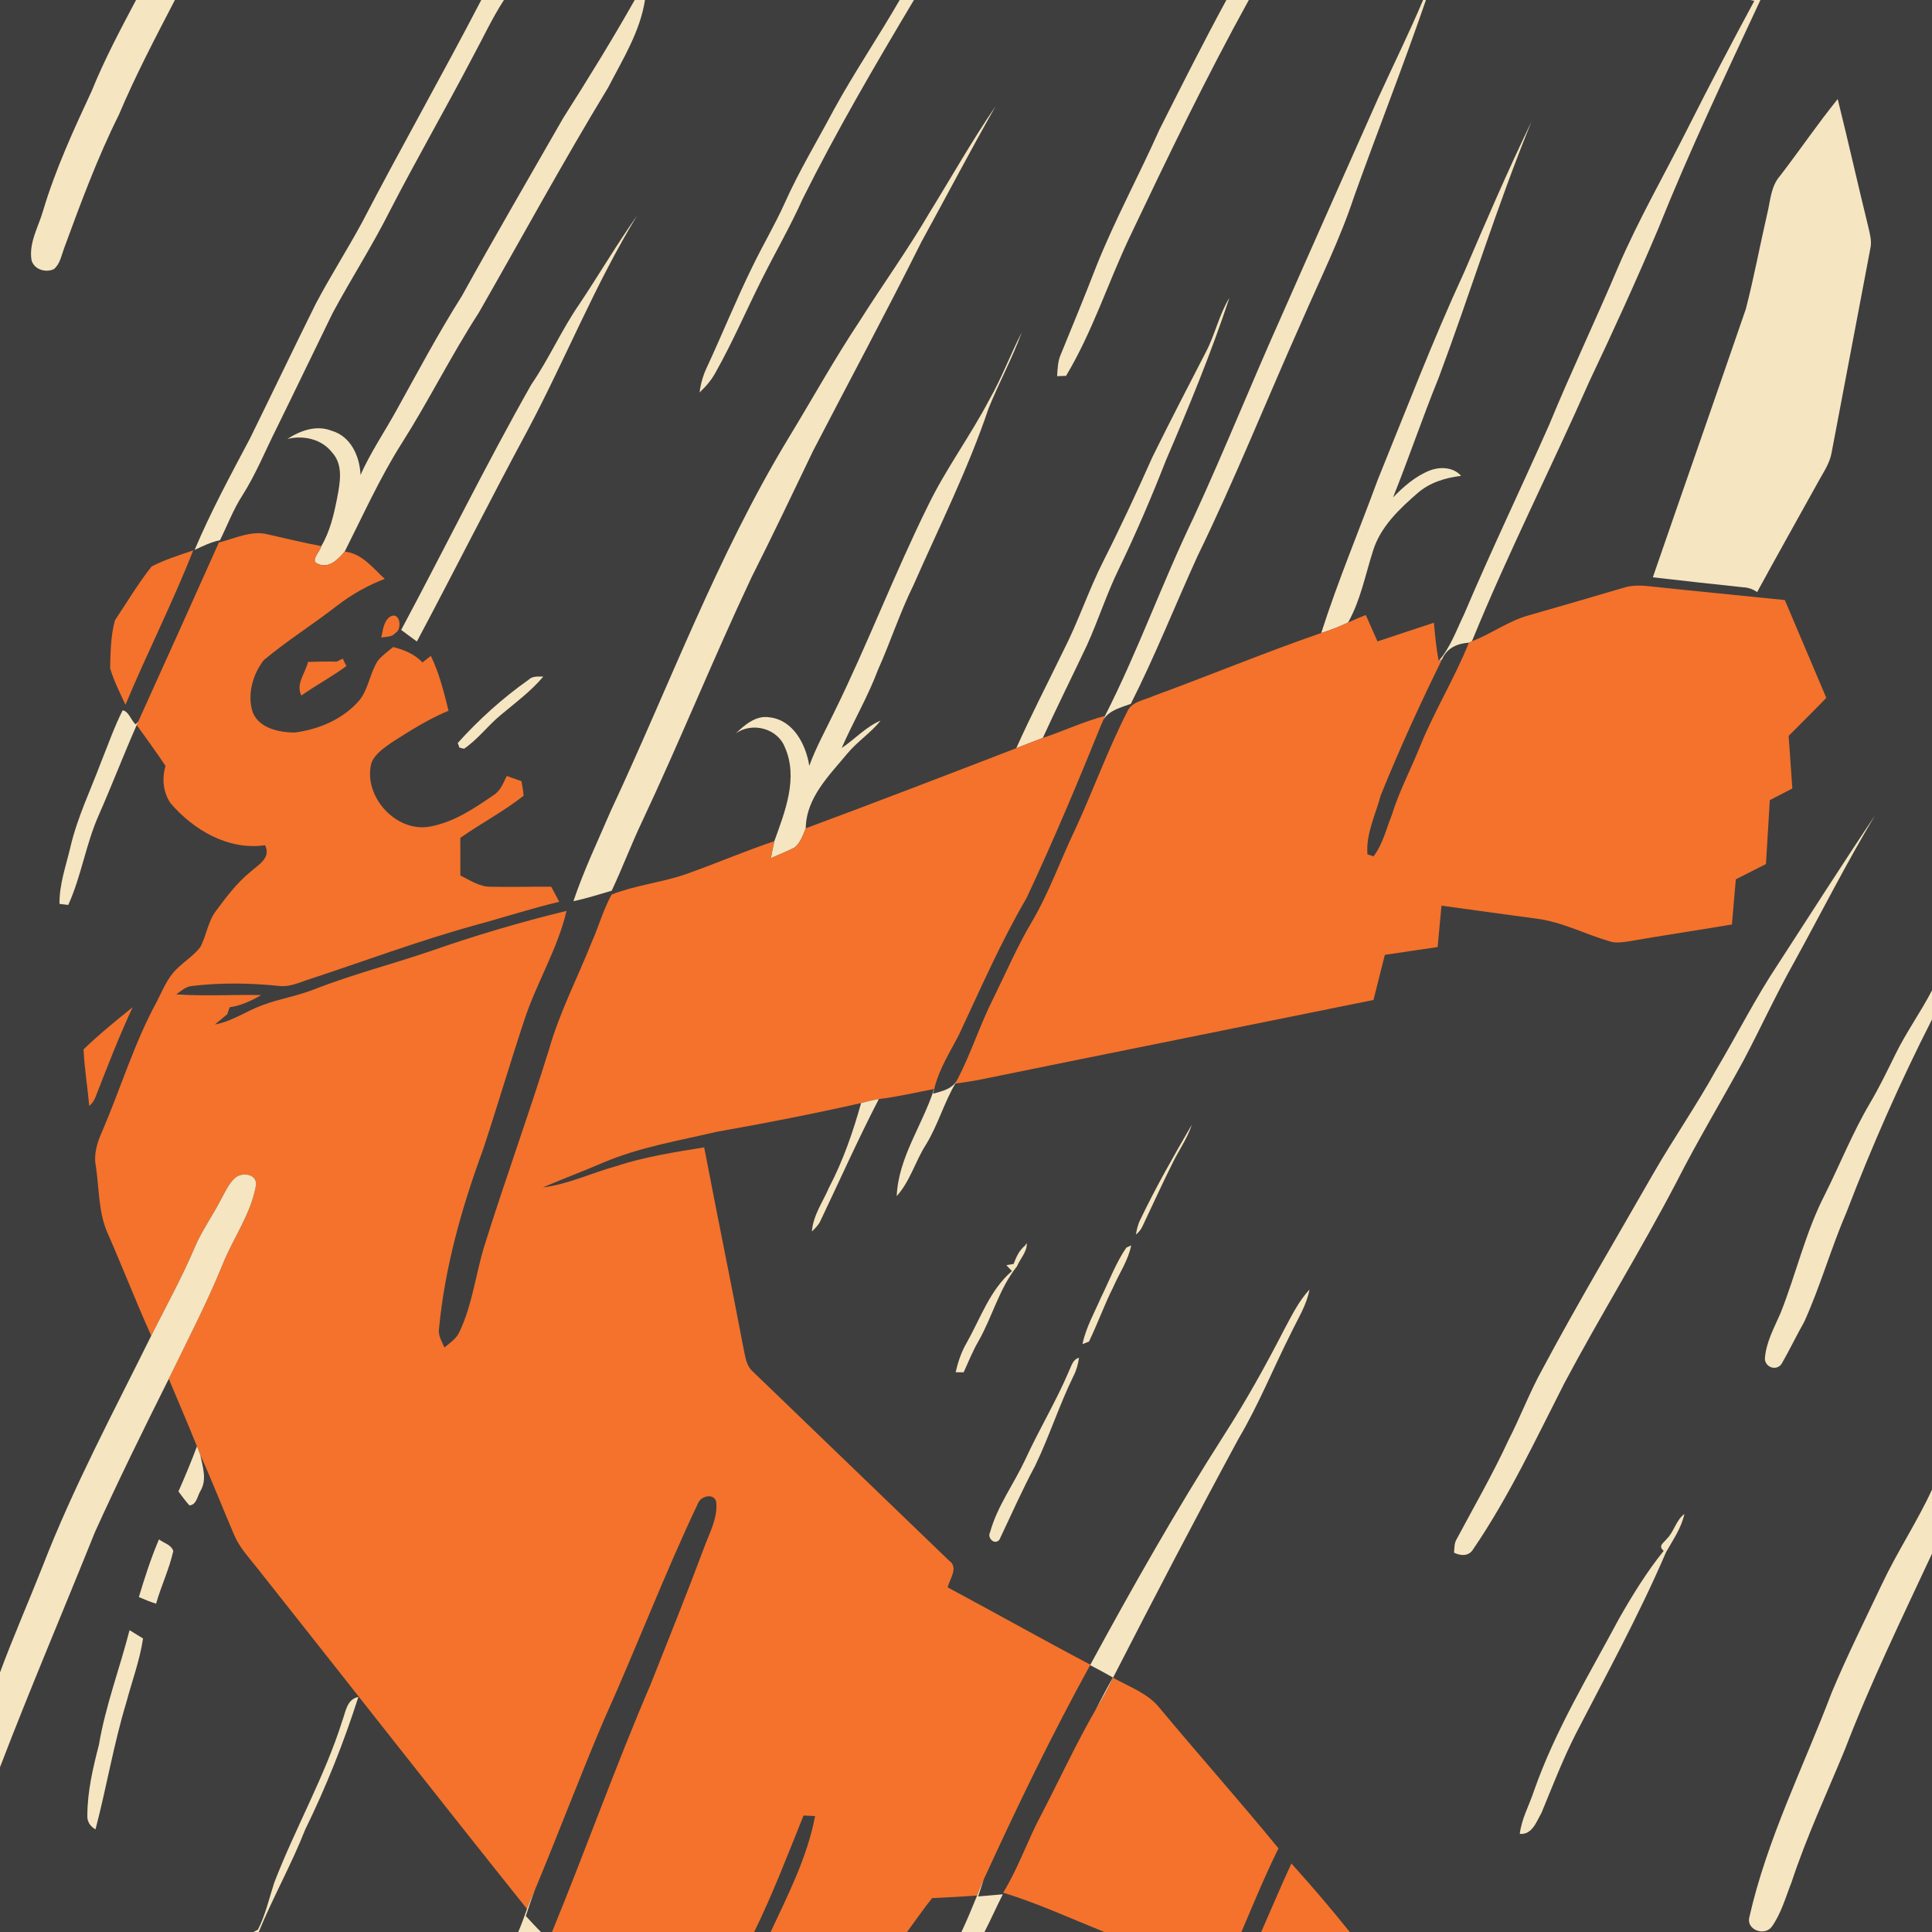 <?xml version="1.0" encoding="UTF-8" standalone="no"?>
<svg
   xmlns:dc="http://purl.org/dc/elements/1.1/"
   xmlns:cc="http://creativecommons.org/ns#"
   xmlns:rdf="http://www.w3.org/1999/02/22-rdf-syntax-ns#"
   xmlns:svg="http://www.w3.org/2000/svg"
   xmlns="http://www.w3.org/2000/svg"
   xmlns:sodipodi="http://sodipodi.sourceforge.net/DTD/sodipodi-0.dtd"
   xmlns:inkscape="http://www.inkscape.org/namespaces/inkscape"
   width="1280"
   height="1280"
   viewBox="0 0 1024 1024"
   version="1.1"
   id="svg2"
   inkscape:version="0.48.1 "
   sodipodi:docname="knife_kill_while_jarated.svg">
  <defs
     id="defs108" />
  <sodipodi:namedview
     pagecolor="#ffffff"
     bordercolor="#666666"
     borderopacity="1"
     objecttolerance="10"
     gridtolerance="10"
     guidetolerance="10"
     inkscape:pageopacity="0"
     inkscape:pageshadow="2"
     inkscape:window-width="1920"
     inkscape:window-height="1018"
     id="namedview106"
     showgrid="false"
     inkscape:snap-page="true"
     inkscape:zoom="0.6609375"
     inkscape:cx="292.21892"
     inkscape:cy="640"
     inkscape:window-x="-8"
     inkscape:window-y="-8"
     inkscape:window-maximized="1"
     inkscape:current-layer="layer1"
     fit-margin-top="0"
     fit-margin-left="0"
     fit-margin-right="0"
     fit-margin-bottom="0" />
  <g
     inkscape:groupmode="layer"
     id="layer1"
     inkscape:label="background"
     style="display:inline">
    <rect
       style="fill:#3e3e3e;fill-opacity:1;fill-rule:nonzero;stroke:none"
       id="rect3087"
       width="1024"
       height="1024"
       x="0"
       y="0" />
  </g>
  <g
     inkscape:groupmode="layer"
     id="layer2"
     inkscape:label="foreground">
    <path
       d="M 72.1,0 92.7,0 C 82.32,20.04 71.8,40 63.02,60.82 51.6,83.68 42.76,107.66 33.96,131.62 c -1.46,3.82 -2.1,8.34 -5.46,11.06 -4.44,2 -10.46,0.16 -11.8,-4.82 -1.48,-9.1 3.6,-17.5 6.08,-25.98 C 29.32,89.86 38.96,68.96 48.62,48.18 55.34,31.6 63.74,15.8 72.1,0 z"
       id="path6"
       inkscape:connector-curvature="0"
       style="fill:#f5e5c1" />
    <path
       d="M 255.08,0 267.1,0 C 260.76,9.74 255.92,20.36 250.36,30.54 236,58 220.5,84.82 206.32,112.38 c -9.24,18.32 -20.38,35.6 -30.08,53.68 -9.88,20.2 -19.58,40.48 -29.52,60.66 -6.06,12.08 -11.12,24.68 -18.4,36.1 -4.76,7.4 -7.82,15.68 -11.74,23.52 -4.76,0.94 -9.08,3.1 -13.42,5.12 8.56,-20.26 19.04,-39.62 29.32,-59.04 11.66,-23.7 23.04,-47.54 34.78,-71.2 7.72,-14.68 16.7,-28.66 24.6,-43.26 C 212.44,78.38 234.5,39.58 255.08,0 z"
       id="path8"
       inkscape:connector-curvature="0"
       style="fill:#f5e5c1" />
    <path
       d="m 336.4,0 5.46,0 c -2.62,16.88 -11.82,31.44 -19.5,46.34 -23.86,39.28 -45.82,79.66 -68.66,119.52 -14.54,22.46 -26.42,46.5 -40.76,69.08 -11.6,18.3 -20.5,38.1 -30.24,57.42 -3.46,4 -8.1,9.1 -14.02,6.56 -4.76,-1.48 0.96,-6.5 1.62,-9.46 4.66,-7.88 6.7,-16.88 8.44,-25.78 1.48,-7.82 3.3,-17.24 -2.64,-23.76 -5.54,-7.22 -15.24,-9.36 -23.8,-7.26 6.92,-4.46 15.42,-7.58 23.56,-4.32 10.12,2.92 14.84,13.6 15.22,23.38 5.26,-11.78 12.52,-22.5 18.78,-33.76 11.4,-20.52 22.4,-41.26 34.96,-61.12 17.48,-31.66 35.74,-62.9 53.7,-94.3 C 311.58,41.96 324.42,21.22 336.4,0 z"
       id="path10"
       inkscape:connector-curvature="0"
       style="fill:#f5e5c1" />
    <path
       d="m 476.84,0 7.56,0 c -20.64,34.56 -40.98,69.36 -58.96,105.4 -6.48,14.52 -14.48,28.28 -21.58,42.5 -8.26,16.42 -15.5,33.36 -24.52,49.38 -2.18,4.08 -5.18,7.58 -8.54,10.72 0.56,-4.72 1.92,-9.3 3.98,-13.58 8.26,-17.8 15.58,-36.02 24.26,-53.6 5.38,-11.08 11.68,-21.7 16.76,-32.94 7.64,-17.14 17.38,-33.2 26.16,-49.74 C 452.82,38.3 465.56,19.58 476.84,0 z"
       id="path14"
       inkscape:connector-curvature="0"
       style="fill:#f5e5c1" />
    <path
       d="m 650,0 11.9,0 c -22.58,40.9 -42.88,83 -62.94,125.2 -11.66,24.52 -19.9,50.64 -33.94,74.02 -1.18,0.04 -3.54,0.12 -4.72,0.16 0.24,-3.9 0.32,-7.9 1.94,-11.52 6.36,-15.52 12.76,-31.02 18.8,-46.66 9.9,-24.78 22.66,-48.24 33.52,-72.58 11.58,-23 23.18,-46 35.44,-68.62 z"
       id="path16"
       inkscape:connector-curvature="0"
       style="fill:#f5e5c1" />
    <path
       d="m 754.26,0 1.52,0 c -12,34.94 -25.58,69.34 -38.06,104.14 -7.48,22.7 -18.2,44.14 -27.7,66.04 -18.56,41.46 -35.38,83.7 -55.3,124.56 -11.88,26.06 -22.42,52.72 -35.36,78.3 -6.04,2.24 -13.46,3.9 -15.62,10.9 0.48,-1.12 1.44,-3.38 1.92,-4.5 17.42,-34.18 30.26,-70.44 46.9,-105 16.4,-35.52 30.9,-71.86 46.94,-107.54 C 696.34,128.64 713.4,90.48 730.34,52.28 738.28,34.84 746.82,17.66 754.26,0 z"
       id="path18"
       inkscape:connector-curvature="0"
       style="fill:#f5e5c1" />
    <path
       d="m 927.64,0 5.42,0 c -18.68,40.12 -37.68,80.1 -54.14,121.2 -11.54,27.28 -23.84,54.24 -36.54,80.98 -20.32,46.1 -43.18,91.04 -62.22,137.7 -0.4,0.18 -1.22,0.58 -1.62,0.76 -6.2,0.4 -11.76,2.9 -14.24,8.84 -0.44,0.22 -1.32,0.62 -1.76,0.84 6.2,-7.14 9.34,-16.2 13.4,-24.6 14.36,-33.84 30.3,-66.98 45.16,-100.58 11.6,-28.12 24.7,-55.58 36.54,-83.6 11,-25.6 24.98,-49.72 37.44,-74.6 11.26,-22.32 22.86,-44.46 34.74,-66.46 L 927.64,0 z"
       id="path22"
       inkscape:connector-curvature="0"
       style="fill:#f5e5c1" />
    <path
       d="M 943.46,93.22 C 953.8,79.78 963.34,65.7 974.02,52.5 c 5.6,22.48 10.64,45.1 16.18,67.6 0.84,3.76 2.02,7.66 1.14,11.54 -6.88,36.04 -13.7,72.1 -20.52,108.14 -0.98,5.84 -4.48,10.7 -7.22,15.78 -10.76,19.42 -21.66,38.76 -32.28,58.26 -2.24,-1.58 -4.7,-2.42 -7.42,-2.54 -15.96,-1.7 -31.92,-3.44 -47.86,-5.3 16.36,-47.44 33,-94.8 49.3,-142.24 4.28,-16.56 7.4,-33.4 11.24,-50.06 1.76,-6.96 1.88,-14.8 6.88,-20.46 z"
       id="path26"
       inkscape:connector-curvature="0"
       style="fill:#f5e5c1" />
    <path
       d="m 492.6,112.82 c 11.66,-18.88 22.56,-38.26 35.12,-56.56 -13.56,23.76 -26.2,48.06 -39.4,72.04 -18.54,37.14 -38.2,73.7 -57.3,110.54 -10.8,22.46 -21.5,44.98 -32.72,67.22 -20.2,42.86 -37.94,86.82 -58.12,129.68 -5.68,11.96 -10.3,24.4 -15.98,36.36 -6.72,1.94 -13.4,4.12 -20.28,5.54 5.5,-16.34 12.96,-31.92 19.76,-47.76 30.98,-66.12 56.32,-135.14 94.3,-197.78 12.58,-20.7 24.34,-41.92 37.76,-62.1 12.12,-19.18 25.4,-37.6 36.86,-57.18 z"
       id="path28"
       inkscape:connector-curvature="0"
       style="fill:#f5e5c1" />
    <path
       d="m 776.08,144.2 c 11.46,-26.76 22.98,-53.48 35.62,-79.7 -18.26,44.62 -32.36,90.78 -49.24,135.92 -8.52,20.9 -15.72,42.3 -24.12,63.22 5.64,-5.78 11.88,-11.26 19.48,-14.28 5.52,-2.08 12.48,-1.84 16.6,2.86 -8.34,1 -16.66,3.52 -23.08,9.14 -9.76,8.5 -19.76,17.94 -23.64,30.68 -4.08,12.72 -6.58,26.14 -13.18,37.9 -4.6,2.18 -9.36,4.08 -14.24,5.56 8.8,-27.52 20.04,-54.2 30,-81.32 14.98,-36.78 29.14,-73.92 45.8,-109.98 z"
       id="path30"
       inkscape:connector-curvature="0"
       style="fill:#f5e5c1" />
    <path
       d="m 307.04,161.24 c 10.36,-15.54 19.84,-31.68 30.62,-46.94 -22.2,36.32 -37.98,76.04 -57.9,113.58 -20.04,37.14 -38.96,74.88 -58.8,112.12 -2.8,-2 -5.56,-4.08 -8.32,-6.14 23.14,-43.3 44.8,-87.4 69,-130.12 9.38,-13.62 15.98,-28.9 25.4,-42.5 z"
       id="path32"
       inkscape:connector-curvature="0"
       style="fill:#f5e5c1" />
    <path
       d="m 639.2,186.46 c 4.84,-9.26 6.96,-19.7 12.42,-28.66 -9.68,29.32 -21.48,57.86 -33.66,86.22 -7.58,19.38 -15.78,38.52 -24.84,57.28 -6.5,13.24 -10.96,27.36 -17.06,40.78 -7.74,16.38 -15.82,32.58 -23.36,49.04 -4.7,1.76 -9.38,3.6 -14.04,5.42 7.72,-17.32 16.5,-34.16 24.76,-51.24 8.06,-15.68 13.54,-32.5 21.52,-48.2 9.12,-18.02 17.62,-36.34 25.84,-54.8 9.22,-18.74 18.84,-37.28 28.42,-55.84 z"
       id="path34"
       inkscape:connector-curvature="0"
       style="fill:#f5e5c1" />
    <path
       d="m 524.32,211.92 c 6.58,-11.54 11.22,-24.02 17.24,-35.82 -5,13.82 -12.12,26.76 -17.6,40.38 -10.86,32.2 -26.12,62.6 -39.78,93.62 -7.2,14.56 -12.16,30.04 -18.8,44.84 -5.36,14.32 -13.16,27.52 -19.26,41.52 7,-4.68 12.74,-11.18 20.6,-14.52 -5.12,6.48 -12.2,10.98 -17.48,17.3 -9.66,11.72 -21.94,23.44 -22.18,39.78 -1.42,3.58 -2.76,7.54 -5.76,10.1 -4.1,2.2 -8.48,3.8 -12.72,5.74 0.58,-3.02 1.12,-6.06 1.84,-9.04 5.64,-15.66 12.8,-33.48 5.56,-49.8 -3.96,-10.1 -17.48,-13.48 -26.12,-7.22 5.02,-4.66 10.82,-9.9 18.28,-8.56 12.42,1.54 19.06,14.48 20.8,25.68 3.5,-9.72 8.54,-18.74 13,-28.02 17.8,-36.12 32.1,-73.84 49.94,-109.92 9.44,-19.48 22.4,-36.92 32.44,-56.06 z"
       id="path36"
       inkscape:connector-curvature="0"
       style="fill:#f5e5c1" />
    <path
       d="m 116.02,287.54 c 8.56,-2.12 17.24,-6.66 26.24,-4.24 9.32,2.12 18.64,4.38 28.04,6.16 -0.66,2.96 -6.38,7.98 -1.62,9.46 5.92,2.54 10.56,-2.56 14.02,-6.56 9.22,0.96 14.88,8.7 21.24,14.46 -9,3.42 -17.44,8.18 -25.08,14.06 -12.8,9.96 -26.62,18.62 -39.08,29.02 -5.92,7.68 -8.98,18.6 -5.68,28 3.6,8.22 13.88,10.24 21.94,10.38 13,-1.66 26.08,-7.18 34.68,-17.4 4.7,-6.16 5.4,-14.36 9.6,-20.78 2.32,-2.76 5.3,-4.84 8.04,-7.16 5.78,1.46 11.42,3.68 15.54,8.18 1.48,-1.18 2.96,-2.34 4.46,-3.5 4.48,9.2 6.92,19.2 9.38,29.08 -10.68,4.42 -20.46,10.66 -30.18,16.84 -4.14,3 -8.96,6.06 -10.78,11.1 -4.32,17.6 13.3,36.92 31.32,33.42 12.4,-2.32 23.14,-9.48 33.34,-16.52 3.8,-2.24 5.3,-6.52 7.14,-10.26 2.58,0.92 5.2,1.8 7.8,2.74 0.42,2.56 0.98,5.14 1.14,7.76 -10.56,8.28 -22.54,14.6 -33.54,22.3 0,6.64 0.02,13.28 0.02,19.92 5.08,2.5 10.06,6.02 15.96,5.98 10.72,0.26 21.48,-0.12 32.2,0 1.42,2.66 2.84,5.32 4.26,7.98 -15.02,3.56 -29.68,8.38 -44.58,12.4 -30.08,8.3 -59.32,19.3 -88.96,29 -4.76,1.6 -9.6,3.82 -14.76,3.22 -15.38,-1.58 -30.96,-1.84 -46.32,0 -3.32,0.26 -5.8,2.64 -8.38,4.44 14.98,1.06 30,0.06 45,0.38 -5.2,3.06 -10.7,5.62 -16.7,6.46 -0.32,0.92 -0.94,2.76 -1.24,3.68 -2.18,1.8 -4.38,3.62 -6.56,5.44 9.1,-1.58 16.68,-7.2 25.26,-10.26 8.86,-3.34 18.32,-4.8 27.14,-8.28 20.12,-7.9 41.08,-13.28 61.52,-20.22 23.8,-8.34 47.96,-15.48 72.44,-21.44 -4.7,20.14 -15.84,38.02 -22.28,57.58 -7.64,23.02 -14.46,46.3 -22.1,69.3 -11.2,30.5 -20.12,62.02 -23.2,94.46 -0.6,3.66 1.5,6.86 2.84,10.08 3.02,-2.52 6.56,-4.78 8.12,-8.58 6.76,-14.32 8.44,-30.28 13.08,-45.3 10.94,-35 23.52,-69.44 34.36,-104.46 5.58,-19.52 15.02,-37.6 22.48,-56.4 3.74,-8.36 6.18,-17.3 10.58,-25.34 12.6,-4.96 26.38,-6.34 39.22,-10.74 15.78,-5.58 31.18,-12.2 47.04,-17.56 -0.72,2.98 -1.26,6.02 -1.84,9.04 4.24,-1.94 8.62,-3.54 12.72,-5.74 3,-2.56 4.34,-6.52 5.76,-10.1 37.32,-13.86 74.46,-28.16 111.6,-42.48 4.66,-1.82 9.34,-3.66 14.04,-5.42 11.08,-3.68 21.66,-8.72 32.96,-11.68 -0.48,1.12 -1.44,3.38 -1.92,4.5 -12.52,30.96 -25.46,61.78 -39.64,92.02 -13.62,23.28 -24.36,48.04 -35.8,72.42 -4.66,9.06 -10.26,17.74 -12.86,27.7 -0.1,0.28 -0.3,0.84 -0.38,1.12 -9.74,1.82 -19.4,4.16 -29.26,5.32 -3.18,0.52 -6.3,1.3 -9.4,2.12 -25.32,5.72 -50.82,10.7 -76.38,15.2 -20.22,4.76 -40.92,8.14 -60.14,16.3 -10.64,4.58 -21.52,8.64 -32.16,13.22 13.42,-1.68 25.72,-7.62 38.64,-11.22 15.22,-5 31.1,-7.48 46.88,-10.02 6.96,36.3 14.38,72.5 21.3,108.82 0.76,3.6 1.54,7.5 4.5,10.02 34.68,33.38 69.32,66.8 103.98,100.18 5.22,3.6 0.42,9.62 -0.76,14.18 25.3,13.52 50.28,27.62 75.66,41 l -0.12,0.24 c -20.42,37.08 -38.82,75.24 -56.44,113.72 -1.28,2.74 -2.36,5.54 -3.46,8.38 -7.94,0.6 -15.9,1 -23.86,1.38 -4.64,5.84 -8.9,11.94 -13.28,17.96 l -72.3,0 c 9.26,-19.84 19.5,-39.82 23.56,-61.46 -1.54,-0.08 -4.58,-0.22 -6.12,-0.28 -8.36,20.74 -16.32,41.64 -26.18,61.74 l -107.14,0 c 17.88,-43.54 33.64,-87.92 52.24,-131.18 9.5,-23.94 19.14,-47.86 28.16,-72 2.84,-7.94 7.46,-15.9 6.68,-24.58 -0.92,-4.92 -7.78,-3.56 -9.5,0.14 -18.04,38 -33,77.38 -50.28,115.72 -12.62,29.68 -23.96,59.88 -36.38,89.64 -1.48,3.3 -2.88,6.64 -4.16,10.06 -47.9,-59.88 -95.14,-120.3 -142.76,-180.4 -4.44,-5.66 -9.52,-11 -12.4,-17.7 -6.08,-14.16 -11.64,-28.54 -18.02,-42.56 -0.58,-1.54 -1.16,-3.06 -1.76,-4.58 -4.82,-11.98 -9.96,-23.84 -14.94,-35.76 9.8,-20.2 20.2,-40.12 28.66,-60.92 5.66,-14.04 15.06,-26.72 17.58,-41.9 0.4,-6.02 -7.68,-6.82 -11.2,-3.56 -3.28,2.98 -5.08,7.18 -7.2,11 -4.38,8.62 -10.12,16.52 -13.96,25.44 -6.82,16.12 -15.32,31.48 -23.18,47.1 -7.92,-17.62 -14.92,-35.64 -22.66,-53.34 -5.4,-11.36 -4.84,-24.22 -6.66,-36.38 -1.32,-6.44 0.7,-12.72 3.3,-18.54 9.82,-22.8 16.96,-46.78 28.88,-68.64 3.16,-6.02 5.58,-12.66 10.6,-17.42 4,-4.04 9,-7.1 12.52,-11.62 3.34,-6.2 4.06,-13.64 8.42,-19.34 5.4,-7.22 10.84,-14.58 17.88,-20.32 4.24,-3.86 11.48,-7.58 8.06,-14.38 -19.46,2.82 -37.86,-8 -50.14,-22.32 -3.9,-5.8 -4.58,-13.08 -2.62,-19.7 -4.86,-7.38 -10.16,-14.48 -15.28,-21.7 0.2,-0.44 0.6,-1.32 0.78,-1.76 14.36,-31.6 28.58,-63.28 42.78,-94.96 z"
       id="path38"
       inkscape:connector-curvature="0"
       style="fill:#f4722b" />
    <path
       d="m 80.32,300.26 c 7.02,-3.64 14.64,-5.98 22.1,-8.56 -10.9,27.74 -24.44,54.34 -35.92,81.84 -2.92,-6.36 -6.2,-12.62 -8.12,-19.38 0.2,-8.44 0.28,-17.22 2.54,-25.36 6.36,-9.56 12.3,-19.52 19.4,-28.54 z"
       id="path40"
       inkscape:connector-curvature="0"
       style="fill:#f4722b" />
    <path
       d="m 859.92,311.7 c 4.58,-1.56 9.48,-1.52 14.26,-0.96 23.92,2.56 47.88,4.8 71.82,7.3 7.38,17.26 14.6,34.58 21.98,51.84 -6.54,6.84 -13.34,13.42 -19.96,20.16 0.64,9.3 1.3,18.58 1.96,27.88 -3.98,2.06 -7.96,4.12 -11.94,6.16 -0.76,11.3 -1.28,22.6 -2.04,33.88 -5.34,2.7 -10.66,5.4 -15.98,8.1 -0.7,7.98 -1.36,15.96 -2.06,23.94 -18.1,3.04 -36.22,5.74 -54.3,8.88 -3.44,0.5 -7.06,1.14 -10.46,0.08 -13.06,-3.82 -25.36,-10.38 -39,-12.08 -16.74,-2.22 -33.46,-4.56 -50.18,-6.86 -0.7,7.3 -1.38,14.62 -2.04,21.94 -9.32,1.42 -18.68,2.68 -27.98,4.14 -1.98,7.96 -3.98,15.94 -6.02,23.9 -69.32,14.1 -138.68,27.98 -207.98,42.12 -4.54,0.92 -9.1,1.6 -13.68,2.2 l 1.2,-2.3 c 7.3,-14.08 12.04,-29.26 19.22,-43.38 6.56,-13.32 12.44,-26.98 20,-39.78 9.28,-15.68 15.3,-32.94 23.16,-49.32 9.52,-20.58 17.18,-41.98 27.48,-62.18 2.3,-5.58 9.04,-6.18 13.9,-8.44 29.74,-10.9 59.06,-23.08 89,-33.42 4.88,-1.48 9.64,-3.38 14.24,-5.56 3.1,-1.42 6.22,-2.7 9.38,-3.98 2.04,4.68 4.1,9.34 6.2,14 9.98,-3.26 19.92,-6.68 29.92,-9.9 0.6,6.78 1.22,13.56 2.52,20.26 0.44,-0.22 1.32,-0.62 1.76,-0.84 -11.66,23.68 -22.64,47.68 -32.5,72.14 -2.74,10.24 -7.9,20.4 -7.02,31.22 l 3.22,1.04 c 4.92,-6.42 6.74,-14.58 9.72,-22 3.98,-12.8 10.32,-24.66 15.26,-37.1 7.6,-18.48 18.12,-35.6 25.56,-54.14 0.4,-0.18 1.22,-0.58 1.62,-0.76 10.26,-3.9 19.22,-10.68 29.86,-13.66 16.64,-4.78 33.3,-9.58 49.9,-14.52 z"
       id="path42"
       inkscape:connector-curvature="0"
       style="fill:#f4722b" />
    <path
       d="m 206.58,326.96 c 5.34,-3.34 6.88,6.38 3,8.54 -1.86,2.26 -4.92,1.94 -7.5,2.4 0.88,-3.76 1.16,-8.42 4.5,-10.94 z"
       id="path44"
       inkscape:connector-curvature="0"
       style="fill:#f4722b" />
    <path
       d="m 178.46,350.68 c 0.8,-0.4 2.4,-1.2 3.2,-1.6 0.64,1.32 1.28,2.64 1.92,3.96 -7.64,5.66 -16.08,10.1 -23.84,15.6 -3.14,-6.1 2.16,-11.98 3.54,-17.8 5.06,-0.2 10.12,-0.28 15.18,-0.16 z"
       id="path48"
       inkscape:connector-curvature="0"
       style="fill:#f4722b" />
    <path
       d="m 280.22,360.24 c 2.1,-2.08 5.1,-1.56 7.76,-1.66 -6.64,7.88 -14.96,14 -22.82,20.58 -6.68,5.58 -11.96,12.74 -19.18,17.68 l -2.48,-0.58 -0.88,-2.46 c 11.26,-12.52 23.84,-23.84 37.6,-33.56 z"
       id="path50"
       inkscape:connector-curvature="0"
       style="fill:#f5e5c1" />
    <path
       d="m 65,376.5 c 3.24,0.42 4.44,5.36 6.88,7.44 l 1.36,-1.44 c -0.18,0.44 -0.58,1.32 -0.78,1.76 -6.98,15.84 -13.16,32 -20.14,47.82 -6.82,15.36 -9.2,32.28 -16.14,47.56 -1.16,-0.14 -3.48,-0.42 -4.64,-0.56 -0.16,-10.38 3.48,-20.24 5.8,-30.22 C 41,433.26 48,418.78 53.6,403.84 57.32,394.7 60.54,385.32 65,376.5 z"
       id="path52"
       inkscape:connector-curvature="0"
       style="fill:#f5e5c1" />
    <path
       d="m 942.66,510.6 c 16.96,-26.14 33.72,-52.44 51.08,-78.32 -15.26,25.42 -28.62,51.9 -42.9,77.88 -9.54,16.98 -17.64,34.68 -26.72,51.9 -11.72,21.54 -24.4,42.54 -35.52,64.42 -18.86,36.12 -40.38,70.76 -59.5,106.74 -15.18,29.74 -29.38,60.18 -48.24,87.84 -2.28,3.9 -6.62,3.66 -10.22,1.88 0.3,-2.32 0.08,-4.8 1.28,-6.9 9.3,-17.44 19.22,-34.6 27.52,-52.56 6.38,-12.44 11.3,-25.58 18.08,-37.8 18.72,-35.06 39.08,-69.2 58.78,-103.7 10.66,-18.46 22.82,-36.02 33.16,-54.68 11.2,-18.82 21.02,-38.46 33.2,-56.7 z"
       id="path54"
       inkscape:connector-curvature="0"
       style="fill:#f5e5c1" />
    <path
       d="m 1004.52,558.98 c 5.74,-11.78 13.44,-22.44 19.48,-34.06 l 0,15.4 c -16.86,33.12 -31.88,67.2 -45.2,101.9 -8.26,19.14 -13.9,39.3 -22.48,58.3 -4.1,7.22 -7.68,14.72 -11.78,21.9 -2.36,4.4 -8.78,2.7 -9.12,-2.14 0.52,-8.74 4.92,-16.48 8.32,-24.34 8.24,-20.74 13.18,-42.8 23.44,-62.72 8.06,-16.08 14.7,-32.86 23.86,-48.38 4.94,-8.38 9.2,-17.14 13.48,-25.86 z"
       id="path56"
       inkscape:connector-curvature="0"
       style="fill:#f5e5c1" />
    <path
       d="m 44.3,556.18 c 8.2,-7.94 17.1,-15.18 26,-22.32 -7.12,15.28 -13.22,31.02 -19.34,46.74 -0.72,2.16 -1.88,4.1 -3.66,5.58 -0.9,-10.02 -2.56,-19.96 -3,-30 z"
       id="path58"
       inkscape:connector-curvature="0"
       style="fill:#f4722b" />
    <path
       d="m 494.54,579.7 c 4.9,-1.38 10.58,-2.6 12.98,-7.68 l -1.2,2.3 c -6.06,10.4 -9.28,22.18 -15.6,32.44 -5.64,8.82 -8.34,19.34 -15.44,27.2 0.86,-20.56 13.72,-37.64 19.78,-56.76 0.08,-0.28 0.28,-0.84 0.38,-1.12 l -0.9,3.62 z"
       id="path60"
       inkscape:connector-curvature="0"
       style="fill:#f5e5c1" />
    <path
       d="m 456.4,584.64 c 3.1,-0.82 6.22,-1.6 9.4,-2.12 -10.98,21.22 -20.7,43.06 -30.98,64.62 -1.02,2.2 -2.8,3.9 -4.5,5.58 0.62,-8.56 5.82,-15.66 9.1,-23.34 7.42,-14.18 12.68,-29.36 16.98,-44.74 z"
       id="path62"
       inkscape:connector-curvature="0"
       style="fill:#f5e5c1" />
    <path
       d="m 604.54,646.12 c 8.2,-17.12 17.64,-33.62 27.16,-50.02 -2.32,7.18 -6.78,13.36 -10.08,20.08 -5.58,11.14 -10.72,22.5 -16.06,33.74 -0.8,1.76 -1.98,3.24 -3.52,4.42 0.5,-2.84 1.14,-5.66 2.5,-8.22 z"
       id="path64"
       inkscape:connector-curvature="0"
       style="fill:#f5e5c1" />
    <path
       d="m 124.5,624.42 c 3.52,-3.26 11.6,-2.46 11.2,3.56 -2.52,15.18 -11.92,27.86 -17.58,41.9 -8.46,20.8 -18.86,40.72 -28.66,60.92 C 76.02,757.72 62.7,784.74 50.28,812.14 33.6,853.68 16.02,894.88 0,936.66 l 0,-50.22 c 7,-18.92 15.14,-37.4 22.54,-56.16 16.28,-42.08 37.64,-81.92 57.62,-122.32 7.86,-15.62 16.36,-30.98 23.18,-47.1 3.84,-8.92 9.58,-16.82 13.96,-25.44 2.12,-3.82 3.92,-8.02 7.2,-11 z"
       id="path66"
       inkscape:connector-curvature="0"
       style="fill:#f5e5c1" />
    <path
       d="m 544.18,658.84 c 0.42,4.42 -3.52,8.32 -5.14,12.34 -9.42,11.68 -13.02,26.6 -20.34,39.5 -3.12,5.32 -5.38,11.06 -7.94,16.66 -1.06,0 -3.18,-0.02 -4.26,-0.02 1.24,-5.34 2.94,-10.58 5.7,-15.32 7.42,-13.12 12.4,-28.22 24.14,-38.3 l -2.96,-3.14 c 0.96,-0.16 2.9,-0.48 3.86,-0.64 1.32,-3.62 2.96,-7.22 6.02,-9.7 l 0.92,-1.38 z"
       id="path68"
       inkscape:connector-curvature="0"
       style="fill:#f5e5c1" />
    <path
       d="m 596.96,661.28 c 0.66,-0.3 1.96,-0.92 2.6,-1.22 -1.56,7.96 -6.3,14.72 -9.48,22.06 -4.78,9.44 -8.3,19.46 -12.92,28.96 -0.86,0.34 -2.56,1 -3.42,1.32 1.8,-8.76 6.32,-16.6 9.82,-24.72 4.38,-8.84 7.84,-18.26 13.4,-26.4 z"
       id="path70"
       inkscape:connector-curvature="0"
       style="fill:#f5e5c1" />
    <path
       d="m 680.64,704.7 c 3.96,-7.36 7.68,-15.02 13.42,-21.24 -1.52,8.34 -6.2,15.54 -9.78,23.06 -9.4,18.62 -17.2,38.06 -27.84,56.04 -22.7,41.94 -44.74,84.22 -66.5,126.66 -2.68,5.96 -5.86,11.7 -9.38,17.24 3.08,-5.82 6.08,-11.66 9.3,-17.36 -4,-2.26 -8,-4.46 -12.06,-6.54 l 0.12,-0.24 c 22.38,-41.2 45.5,-82 70.74,-121.52 11.66,-18.12 22.14,-36.94 31.98,-56.1 z"
       id="path72"
       inkscape:connector-curvature="0"
       style="fill:#f5e5c1" />
    <path
       d="m 566.58,726.68 c 1.3,-2.68 2,-6.16 5.32,-7.04 -0.48,3.32 -1.34,6.6 -2.88,9.58 -7.6,15.48 -12.82,32 -20.3,47.52 -6.88,12.84 -12.76,26.2 -19.02,39.36 -2.64,3.06 -6.62,-1.04 -4.92,-4.04 3.82,-13.84 12.62,-25.58 18.64,-38.48 7.26,-15.86 16.36,-30.82 23.16,-46.9 z"
       id="path74"
       inkscape:connector-curvature="0"
       style="fill:#f5e5c1" />
    <path
       d="m 104.4,766.56 c 0.6,1.52 1.18,3.04 1.76,4.58 1.24,6.22 3.64,13 0.16,18.96 -1.7,2.68 -2.08,7.52 -5.92,7.8 -2.12,-2.32 -3.94,-4.9 -5.82,-7.4 3.48,-7.88 6.82,-15.86 9.82,-23.94 z"
       id="path78"
       inkscape:connector-curvature="0"
       style="fill:#f5e5c1" />
    <path
       d="m 997.52,839.52 c 8.06,-17.08 18.58,-32.86 26.48,-50 l 0,33.96 c -16.06,34.44 -32.68,68.66 -46.3,104.14 -9.6,23.22 -20.24,46.04 -28.12,69.94 -3.16,7.98 -5.46,16.58 -10.5,23.64 -3.88,5.22 -13.68,1.64 -11.88,-5.1 9.38,-41.4 28.64,-79.48 43.62,-118.96 8.16,-19.54 17.64,-38.5 26.7,-57.62 z"
       id="path80"
       inkscape:connector-curvature="0"
       style="fill:#f5e5c1" />
    <path
       d="m 883.4,815.66 c 3.92,-3.84 4.84,-9.82 9.36,-13.24 -1.58,7.5 -6.1,13.78 -9.76,20.36 -14.14,32.88 -31.34,64.32 -47.76,96.12 -6.92,13.6 -12.4,27.86 -18.22,41.96 -2.64,4.58 -4.96,11.74 -11.5,11.14 0.92,-8.06 5.04,-15.2 7.52,-22.8 11.24,-32.1 29.04,-61.24 45,-91.12 7.1,-12.52 14.72,-24.84 23.74,-36.1 -3.28,-2.76 0.3,-4.44 1.62,-6.32 z"
       id="path84"
       inkscape:connector-curvature="0"
       style="fill:#f5e5c1" />
    <path
       d="m 84.26,815.9 c 2.52,1.94 6.64,2.88 7.58,6.22 -2.14,9.56 -6.44,18.48 -9.12,27.88 -3.1,-1 -6.14,-2.22 -9.12,-3.52 3.1,-10.34 6.4,-20.66 10.66,-30.58 z"
       id="path86"
       inkscape:connector-curvature="0"
       style="fill:#f5e5c1" />
    <path
       d="m 68.66,864.02 c 2.38,1.46 4.76,2.94 7.16,4.42 -1.72,11.58 -5.86,22.6 -8.86,33.88 -6.72,22.1 -10.48,44.96 -16.34,67.3 -2.76,-1.54 -4.56,-4.18 -4.32,-7.44 0.04,-12.68 2.94,-25.12 6.12,-37.34 3.5,-20.76 11.02,-40.48 16.24,-60.82 z"
       id="path88"
       inkscape:connector-curvature="0"
       style="fill:#f5e5c1" />
    <path
       d="m 580.56,906.46 c 3.52,-5.54 6.7,-11.28 9.38,-17.24 8.5,4.84 18.4,8.12 24.68,16.04 20.8,24.98 42.42,49.26 63,74.4 -7.16,14.5 -13.32,29.46 -19.64,44.34 l -72.72,0 c -17.74,-7.2 -35.24,-15.2 -53.56,-20.86 8.1,-13.16 12.98,-27.9 20.28,-41.48 9.56,-18.38 18.24,-37.24 28.58,-55.2 z"
       id="path92"
       inkscape:connector-curvature="0"
       style="fill:#f4722b" />
    <path
       d="m 181.48,911.9 c 1.76,-4.8 2.42,-11.3 8.46,-12.48 -7.68,24.06 -17.04,47.56 -28.16,70.24 -7.28,18.54 -17.1,35.94 -24.66,54.34 l -2.74,0 c 0.58,-0.3 1.74,-0.92 2.32,-1.24 4.04,-7.88 5.92,-16.58 8.66,-24.94 11.18,-29 26.76,-56.2 36.12,-85.92 z"
       id="path94"
       inkscape:connector-curvature="0"
       style="fill:#f5e5c1" />
    <path
       d="m 684.46,987.68 c 10.66,11.8 21,23.9 30.94,36.32 l -46.94,0 c 5.34,-12.1 10.44,-24.32 16,-36.32 z"
       id="path98"
       inkscape:connector-curvature="0"
       style="fill:#f4722b" />
    <path
       d="m 517.9,1004.66 c 1.1,-2.84 2.18,-5.64 3.46,-8.38 -0.98,2.96 -1.96,5.9 -2.94,8.88 4.36,-0.38 8.74,-0.76 13.1,-1.14 -3.36,6.6 -6.34,13.4 -9.74,19.98 l -12.2,0 c 2.98,-6.36 5.7,-12.84 8.32,-19.34 z"
       id="path100"
       inkscape:connector-curvature="0"
       style="fill:#f5e5c1" />
    <path
       d="m 279.34,1011.8 c 1.28,-3.42 2.68,-6.76 4.16,-10.06 -1.76,4.54 -3.3,9.16 -4.8,13.8 2.64,2.84 5.24,5.72 8.02,8.46 l -12.04,0 c 1.74,-4 3.14,-8.14 4.66,-12.2 z"
       id="path102"
       inkscape:connector-curvature="0"
       style="fill:#f5e5c1" />
  </g>
</svg>
